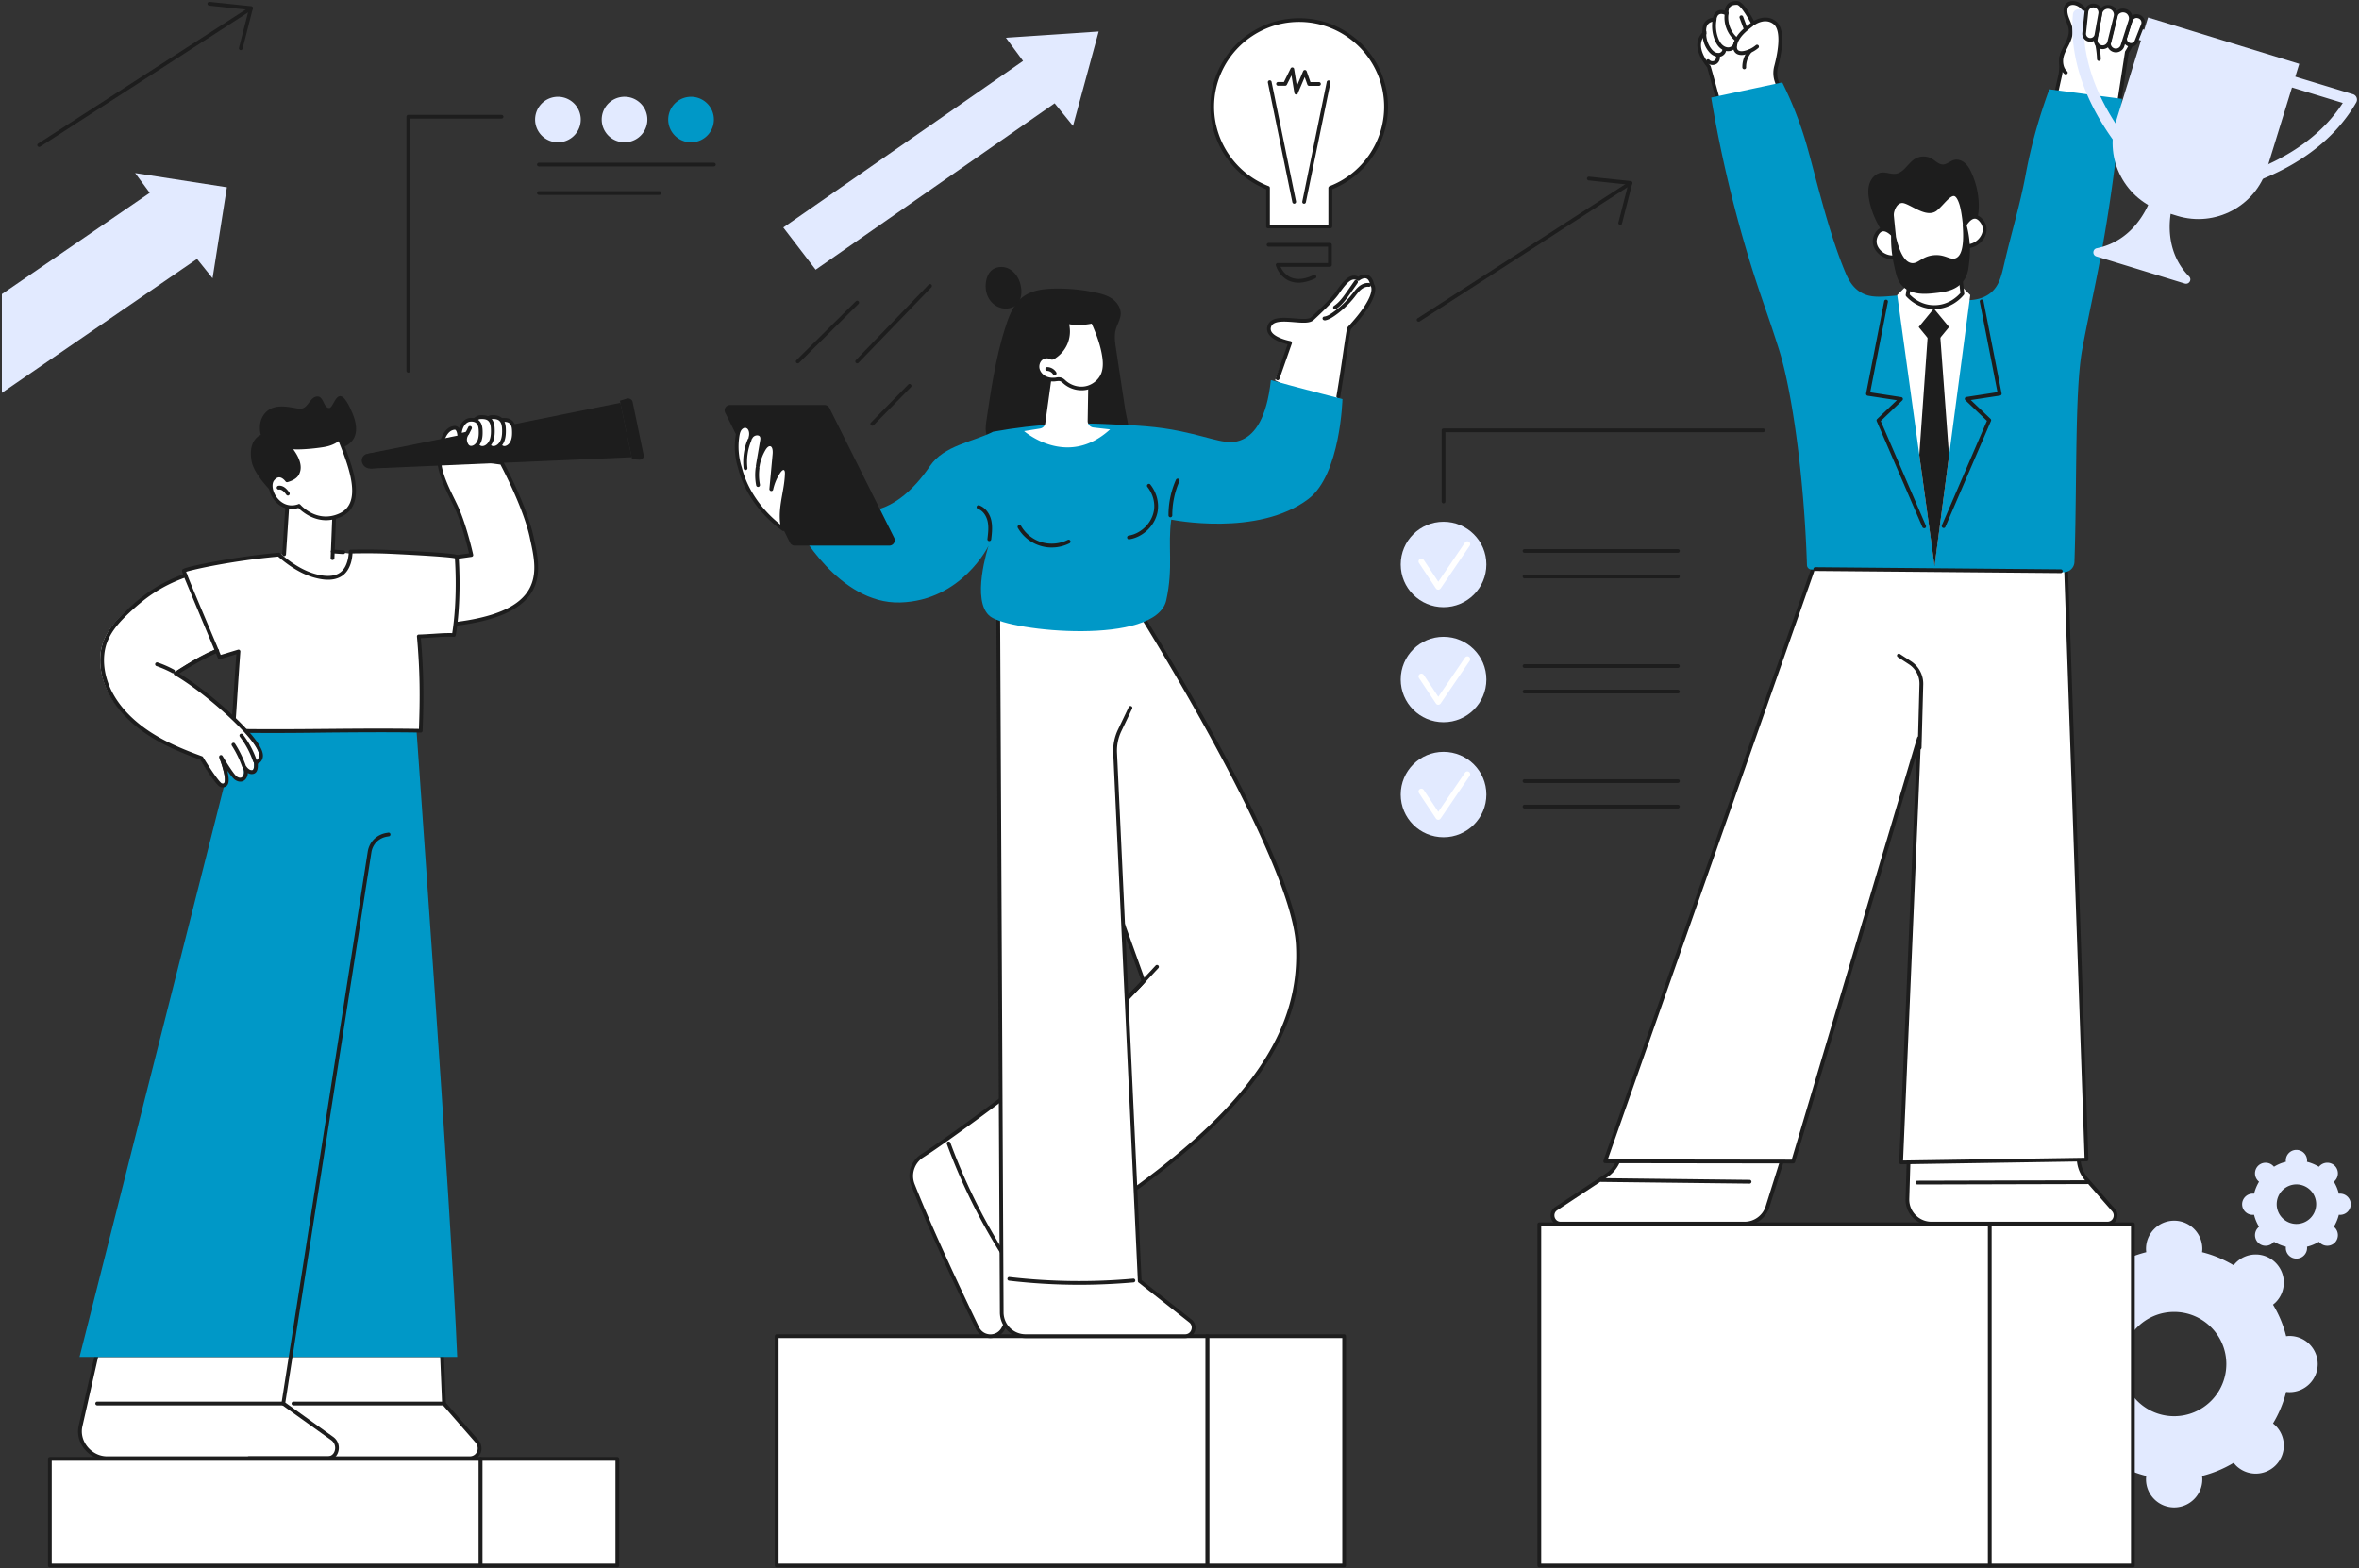 <svg xmlns="http://www.w3.org/2000/svg" width="388" height="258" fill="none"><rect width="100%" height="100%" fill="#333333" stroke="none"/><path fill="#E2EAFF" d="M352.968 205.426c0 .197.014.381.042.564a19.14 19.14 0 0 0-5.194 2.154 9.886 9.886 0 0 0-.367-.423 4.626 4.626 0 0 0-6.535 0 4.617 4.617 0 0 0 0 6.534c.142.14.283.253.424.366a18.99 18.99 0 0 0-2.16 5.195 3.686 3.686 0 0 0-.564-.042 4.627 4.627 0 0 0-4.63 4.618 4.626 4.626 0 0 0 4.63 4.618c.183 0 .381-.014.564-.042a18.56 18.56 0 0 0 2.16 5.196c-.141.112-.282.239-.424.366a4.616 4.616 0 0 0 0 6.533 4.626 4.626 0 0 0 6.535 0c.141-.141.254-.282.367-.423a19.174 19.174 0 0 0 5.194 2.155 3.673 3.673 0 0 0-.042.563 4.627 4.627 0 0 0 4.629 4.618c2.555 0 4.63-2.07 4.63-4.618 0-.197-.014-.38-.042-.563a19.174 19.174 0 0 0 5.194-2.155c.112.141.24.282.367.423a4.624 4.624 0 0 0 6.534 0 4.614 4.614 0 0 0 0-6.533 4.757 4.757 0 0 0-.423-.366 18.95 18.95 0 0 0 2.159-5.196c.184.028.367.042.565.042a4.625 4.625 0 0 0 4.629-4.618 4.626 4.626 0 0 0-4.629-4.618c-.183 0-.381.014-.565.042a18.534 18.534 0 0 0-2.159-5.195c.141-.113.282-.24.423-.366a4.615 4.615 0 0 0 0-6.534 4.624 4.624 0 0 0-6.534 0 4.614 4.614 0 0 0-.367.423 19.14 19.14 0 0 0-5.194-2.154c.028-.183.042-.367.042-.564a4.627 4.627 0 0 0-4.63-4.618 4.627 4.627 0 0 0-4.629 4.618Zm13.211 18.966c0 4.731-3.839 8.575-8.582 8.575-4.742 0-8.581-3.844-8.581-8.575s3.839-8.575 8.581-8.575c4.743 0 8.582 3.844 8.582 8.575ZM375.96 190.91a1 1 0 0 0 .015.211 6.724 6.724 0 0 0-1.962.817c-.043-.057-.085-.113-.141-.155a1.758 1.758 0 0 0-2.47 0 1.764 1.764 0 0 0 0 2.478c.056.056.098.099.155.141a7.375 7.375 0 0 0-.819 1.971c-.07-.014-.141-.014-.211-.014-.96 0-1.751.788-1.751 1.746 0 .971.791 1.746 1.751 1.746.07 0 .141 0 .211-.014.17.704.452 1.365.819 1.971a.695.695 0 0 0-.155.141 1.764 1.764 0 0 0 0 2.478 1.758 1.758 0 0 0 2.47 0c.056-.057.098-.099.141-.155a7.54 7.54 0 0 0 1.962.817c-.015.07-.015.14-.015.211 0 .971.791 1.746 1.751 1.746.959 0 1.75-.789 1.75-1.746 0-.071 0-.141-.014-.211a6.736 6.736 0 0 0 1.962-.817c.042.056.084.113.141.155a1.758 1.758 0 0 0 2.47 0 1.766 1.766 0 0 0-.156-2.619 7.356 7.356 0 0 0 .819-1.971 1.757 1.757 0 0 0 1.962-1.732c0-.958-.79-1.746-1.75-1.746-.071 0-.141 0-.212.014a6.918 6.918 0 0 0-.819-1.971.75.75 0 0 0 .156-.141 1.766 1.766 0 0 0 0-2.478 1.758 1.758 0 0 0-2.611.155 7.52 7.52 0 0 0-1.962-.817c.014-.07.014-.141.014-.211 0-.972-.791-1.746-1.75-1.746a1.74 1.74 0 0 0-1.751 1.746Zm4.997 7.181a3.255 3.255 0 0 1-3.246 3.252 3.246 3.246 0 0 1-3.247-3.252 3.256 3.256 0 0 1 3.247-3.253 3.247 3.247 0 0 1 3.246 3.253Z"/><path fill="#fff" d="M221.084 219.802h-22.512v37.72h22.512v-37.72Z"/><path fill="#1D1D1D" d="M221.071 257.832h-22.512a.313.313 0 0 1-.311-.31v-37.72c0-.169.141-.31.311-.31h22.512c.169 0 .31.141.31.31v37.72c0 .169-.141.31-.31.31Zm-22.188-.619h21.891v-37.101h-21.891v37.101Z"/><path fill="#fff" d="M198.573 219.802h-70.825v37.72h70.825v-37.72Z"/><path fill="#1D1D1D" d="M198.573 257.832h-70.825a.313.313 0 0 1-.31-.31v-37.72c0-.169.141-.31.31-.31h70.825c.169 0 .311.141.311.31v37.72c0 .169-.142.31-.311.31Zm-70.514-.619h70.204v-37.101h-70.204v37.101Z"/><path fill="#fff" d="M101.538 239.993H79.025v17.529h22.513v-17.529Z"/><path fill="#1D1D1D" d="M101.523 257.832H79.025a.313.313 0 0 1-.31-.31v-17.529c0-.169.141-.31.31-.31h22.513c.169 0 .31.141.31.31v17.529a.336.336 0 0 1-.325.31Zm-22.187-.619h21.891v-16.91H79.336v16.91Z"/><path fill="#fff" d="M79.025 239.993H8.2v17.529h70.825v-17.529Z"/><path fill="#1D1D1D" d="M79.025 257.832H8.2a.313.313 0 0 1-.31-.31v-17.529c0-.169.14-.31.31-.31h70.825c.17 0 .31.141.31.31v17.529c0 .169-.14.31-.31.31Zm-70.514-.619h70.204v-16.91H8.51v16.91Z"/><path fill="#fff" d="M350.808 201.399H327.04v56.123h23.768v-56.123Z"/><path fill="#1D1D1D" d="M350.808 257.832H327.04a.314.314 0 0 1-.311-.31V201.4c0-.169.142-.31.311-.31h23.768c.17 0 .311.141.311.31v56.122c0 .169-.141.31-.311.31Zm-23.457-.619h23.147v-55.504h-23.147v55.504Z"/><path fill="#fff" d="M327.266 201.399h-74.085v56.123h74.085v-56.123Z"/><path fill="#1D1D1D" d="M327.266 257.832h-74.085a.313.313 0 0 1-.311-.31V201.4c0-.169.141-.31.311-.31h74.085c.169 0 .311.141.311.31v56.122c0 .169-.142.31-.311.31Zm-73.775-.619h73.465v-55.504h-73.465v55.504Z"/><path fill="#fff" d="m270.259 178.632-4.008 12.137a5.5 5.5 0 0 1-2.103 2.647l-8.187 5.407c-1.115.732-.592 2.464.748 2.464h30.233a3.97 3.97 0 0 0 3.783-2.774l6.238-19.881h-26.704Z"/><path fill="#1D1D1D" d="M286.928 201.597h-30.233a1.619 1.619 0 0 1-1.581-1.183 1.625 1.625 0 0 1 .678-1.859l8.186-5.406a5.073 5.073 0 0 0 1.99-2.507l4.008-12.122a.307.307 0 0 1 .297-.212h26.69c.099 0 .197.043.254.127.056.085.07.183.042.282l-6.238 19.881a4.28 4.28 0 0 1-4.093 2.999Zm-16.443-22.655-3.938 11.926a5.733 5.733 0 0 1-2.23 2.816l-8.187 5.406c-.479.31-.522.803-.423 1.155.113.352.423.732.988.732h30.233a3.637 3.637 0 0 0 3.486-2.548l6.111-19.473h-26.04v-.014Z"/><path fill="#fff" d="M343.229 194.05a5.455 5.455 0 0 1-1.341-3.224l-.268-12.194h-27.34l-.564 18.586a3.95 3.95 0 0 0 3.952 4.069h28.934c1.157 0 1.778-1.352 1.016-2.225l-4.389-5.012Z"/><path fill="#1D1D1D" d="M346.616 201.597h-28.934a4.227 4.227 0 0 1-3.062-1.296 4.2 4.2 0 0 1-1.2-3.097l.564-18.586c0-.169.142-.295.311-.295h27.339c.169 0 .311.14.311.309l.268 12.194a5.174 5.174 0 0 0 1.256 3.027l4.389 5.012c.438.493.537 1.169.254 1.774a1.625 1.625 0 0 1-1.496.958Zm-32.025-22.655-.564 18.276a3.642 3.642 0 0 0 1.03 2.647 3.61 3.61 0 0 0 2.625 1.112h28.934c.424 0 .777-.225.946-.605.169-.38.113-.789-.169-1.113l-4.39-5.012a5.744 5.744 0 0 1-1.411-3.407l-.268-11.898h-26.733Z"/><path fill="#fff" d="m294.945 191.065 20.705-69.64-2.964 69.795 30.501-.465L339.63 87.83l-39.407.014-36.202 103.179 30.924.042Z"/><path fill="#1D1D1D" d="M312.686 191.529a.284.284 0 0 1-.226-.098.32.32 0 0 1-.084-.225l2.865-67.289-20 67.246a.317.317 0 0 1-.296.226l-30.925-.043a.304.304 0 0 1-.254-.126.334.334 0 0 1-.042-.282l36.203-103.192a.304.304 0 0 1 .296-.211l39.407-.014c.17 0 .311.126.311.295l3.557 102.911a.321.321 0 0 1-.085.225.332.332 0 0 1-.226.099l-30.501.478Zm2.964-70.414h.057a.308.308 0 0 1 .254.324l-2.95 69.471 29.851-.451-3.542-102.305-38.885.014-35.991 102.559 30.247.042 20.635-69.428c.07-.141.197-.226.324-.226ZM315.368 194.853a.313.313 0 0 1-.31-.31c0-.169.141-.31.31-.31l27.96-.07c.17 0 .311.14.311.309 0 .169-.141.31-.311.31l-27.96.071ZM287.761 194.712l-24.362-.282a.313.313 0 0 1-.31-.31c0-.169.141-.309.31-.309l24.362.281c.169 0 .31.141.31.31s-.141.31-.31.31Z"/><path fill="#1D1D1D" d="M315.734 123.312c-.014 0-.014 0 0 0-.183 0-.31-.141-.31-.324l.282-10.405a3.804 3.804 0 0 0-1.722-3.295l-1.835-1.197c-.141-.098-.183-.281-.084-.422a.301.301 0 0 1 .423-.085l1.835 1.197a4.42 4.42 0 0 1 2.004 3.844l-.282 10.405a.331.331 0 0 1-.311.282Z"/><path fill="#fff" d="M284.302 22.71h11.165l-3.233-9.32a4.213 4.213 0 0 1-.084-2.437c.522-1.999 1.326-5.927-.17-7.166-1.651-1.366-3.599.098-3.599.098S286.645.506 285.742.492c-1.143-.028-1.75.422-1.764 1.718 0 0-1.68-.986-1.948 1.013 0 0-1.976-.07-1.637 2.267 0 0-2.414 1.605.705 5.477-.014-.014 1.426 5.295 3.204 11.743Z"/><path fill="#1D1D1D" d="M295.452 23.02h-11.164a.304.304 0 0 1-.296-.225c-1.652-6.055-3.035-11.081-3.19-11.7-1.242-1.55-1.779-2.958-1.595-4.168a2.734 2.734 0 0 1 .833-1.592c-.085-.774.07-1.393.465-1.816.396-.436.918-.563 1.243-.605.127-.563.381-.958.776-1.14.409-.198.847-.127 1.157-.029.071-.479.24-.845.508-1.112.339-.324.847-.479 1.553-.465.903.028 2.188 2.21 2.738 3.267.861-.507 2.399-.958 3.684.112 1.609 1.338.861 5.266.268 7.49a3.827 3.827 0 0 0 .085 2.254l3.232 9.32a.333.333 0 0 1-.042.282.304.304 0 0 1-.255.127Zm-10.924-.62h10.487l-3.091-8.912a4.47 4.47 0 0 1-.099-2.62c.932-3.533.903-6.04-.07-6.856-1.44-1.197-3.19.099-3.204.113-.071.056-.17.07-.254.056a.338.338 0 0 1-.212-.155c-.791-1.549-1.934-3.224-2.371-3.224-.523-.014-.875.084-1.101.295-.226.212-.339.578-.353 1.127a.303.303 0 0 1-.155.267.307.307 0 0 1-.311 0c-.169-.098-.663-.31-1.016-.126-.254.126-.409.436-.48.915-.028.155-.155.281-.325.267 0 0-.649-.014-1.03.423-.282.324-.381.83-.282 1.492a.315.315 0 0 1-.141.31c-.029.014-.593.422-.72 1.31-.155 1.027.367 2.309 1.51 3.717.028.028.042.07.056.112.015-.042 1.426 5.14 3.162 11.49Z"/><path fill="#1D1D1D" d="M286.448 9.053c-.452 0-.819-.141-1.059-.409-.325-.352-.409-.873-.254-1.492.367-1.408 1.524-2.394 2.78-3.337a.329.329 0 0 1 .438.056.326.326 0 0 1-.056.437c-1.172.887-2.245 1.788-2.555 2.999-.043.183-.141.661.099.915.254.267.762.211 1.03.155a4.47 4.47 0 0 0 1.92-.944.312.312 0 0 1 .437.029.31.31 0 0 1-.028.436 4.978 4.978 0 0 1-2.202 1.084c-.184.057-.381.07-.55.07Z"/><path fill="#1D1D1D" d="M286.885 11.39a.313.313 0 0 1-.31-.31 4.294 4.294 0 0 1 .974-2.802c.113-.127.31-.155.437-.042.127.112.155.31.043.436a3.69 3.69 0 0 0-.833 2.394c.014.183-.127.324-.311.324.014 0 .014 0 0 0ZM285.615 6.8a.34.34 0 0 1-.198-.07c-1.341-1.113-2.018-2.943-1.708-4.647a.305.305 0 0 1 .353-.253.312.312 0 0 1 .254.352c-.268 1.492.325 3.097 1.496 4.069.127.112.156.31.043.436-.057.085-.156.113-.24.113Z"/><path fill="#1D1D1D" d="M284.232 8.42c-.48 0-.974-.198-1.369-.564-.353-.324-.621-.76-.847-1.338a6.263 6.263 0 0 1-.311-3.379.32.32 0 0 1 .367-.253.319.319 0 0 1 .254.366 5.728 5.728 0 0 0 .282 3.041c.184.493.41.845.692 1.098.325.296.72.437 1.073.394.367-.042.677-.337.734-.647a.317.317 0 0 1 .353-.268.326.326 0 0 1 .268.352c-.085.606-.621 1.099-1.256 1.183-.099 0-.17.014-.24.014Z"/><path fill="#1D1D1D" d="M282.622 9.334c-.296 0-.592-.084-.875-.24-.324-.182-.607-.464-.889-.858a4.651 4.651 0 0 1-.818-3.013.301.301 0 0 1 .324-.282.3.3 0 0 1 .282.324 4.05 4.05 0 0 0 .72 2.619c.226.324.438.535.678.676.268.155.579.197.818.127.24-.085.424-.31.438-.521 0-.17.141-.296.325-.296.169 0 .31.14.296.324-.014.478-.367.929-.861 1.098a2.096 2.096 0 0 1-.438.042Z"/><path fill="#1D1D1D" d="M281.663 10.686c-.353 0-.72-.14-.959-.422a.31.31 0 0 1 .028-.437.312.312 0 0 1 .437.028.648.648 0 0 0 .805.127c.24-.155.367-.507.254-.774-.071-.155.014-.338.169-.409.155-.07.339.014.41.17.225.548.014 1.224-.494 1.548a1.317 1.317 0 0 1-.65.169ZM287.083 4.927a.344.344 0 0 1-.297-.197l-.663-1.788a.314.314 0 0 1 .184-.394.315.315 0 0 1 .395.183l.663 1.788a.313.313 0 0 1-.183.394c-.029.014-.057.014-.099.014Z"/><path fill="#fff" d="M341.451 4.702c.071 1.675-2.314 3.379-2.399 4.745-.057.844 0 2.041-.184 2.872l-2.498 11.165h11.15l2.301-14.896c1.044-1.648 1.298-2.858 1.214-3.717l-9.584-.17Z"/><path fill="#1D1D1D" d="M347.52 23.794h-11.15a.301.301 0 0 1-.296-.38l2.498-11.165c.113-.536.127-1.282.141-1.93 0-.323.014-.619.028-.886.042-.719.593-1.45 1.172-2.211.621-.83 1.27-1.69 1.242-2.492a.32.32 0 0 1 .084-.225.336.336 0 0 1 .226-.099l9.584.169c.155 0 .282.127.31.282.113 1.098-.296 2.393-1.228 3.857-.113.719-1.143 7.42-2.3 14.84a.308.308 0 0 1-.311.24Zm-10.769-.62h10.501c1.2-7.757 2.258-14.643 2.258-14.643 0-.042.029-.084.043-.112.79-1.24 1.185-2.323 1.171-3.253l-8.991-.155c-.098.902-.734 1.746-1.34 2.563-.523.69-1.017 1.352-1.045 1.887-.014.267-.028.563-.028.859-.014.675-.028 1.45-.155 2.055l-2.414 10.8Z"/><path fill="#1D1D1D" d="M343.978 9.686a.319.319 0 0 1-.311-.282 3.802 3.802 0 0 0-1.115-2.323c-.127-.112-.127-.31-.014-.436.113-.127.311-.127.438-.014a4.339 4.339 0 0 1 1.298 2.717.314.314 0 0 1-.282.338h-.014Z"/><path fill="#fff" d="M342.156.914c.72.55 1.157 1.437 1.51 2.295.861 2.098 1.468 4.309 1.539 6.491l-5.448 2.225c-.678-.606-.861-1.633-.692-2.478.155-.845.593-1.549.96-2.281.367-.732.663-1.563.536-2.45-.099-.648-.409-1.253-.635-1.873-.212-.62-.325-1.351 0-1.858.409-.704 1.496-.634 2.23-.07Z"/><path fill="#1D1D1D" d="M339.743 12.235a.313.313 0 0 1-.212-.085c-.832-.746-.945-1.957-.79-2.76.141-.718.451-1.337.762-1.929.071-.14.155-.295.226-.436.296-.62.635-1.422.508-2.267-.056-.408-.226-.802-.381-1.225a7.72 7.72 0 0 1-.226-.605c-.212-.606-.381-1.479.028-2.112.212-.338.537-.55.96-.62.565-.098 1.228.085 1.75.479.776.591 1.228 1.52 1.595 2.422.974 2.365 1.496 4.576 1.567 6.603 0 .17-.127.31-.297.324-.169.014-.31-.127-.324-.296-.057-1.943-.579-4.097-1.525-6.378-.338-.83-.748-1.661-1.411-2.168-.367-.282-.861-.423-1.256-.352-.24.042-.424.155-.537.338-.211.338-.197.9.043 1.59.07.198.141.38.226.578.169.437.353.887.423 1.366.155 1.014-.226 1.943-.564 2.633-.071.155-.156.295-.226.45-.297.578-.593 1.14-.706 1.76-.127.704 0 1.648.607 2.183a.31.31 0 0 1 .028.436c-.099.028-.183.07-.268.07Z"/><path fill="#0098C7" d="M317.047 47.843c-1.087.24-2.696.549-4.672.732-3.034.296-4.686.437-6.196-.408-1.595-.887-2.286-2.464-2.681-3.408-2.908-6.927-5.039-16.487-6.507-21.457a61.356 61.356 0 0 0-3.853-9.744l-11.687 2.492c.988 5.956 2.781 15.108 6.097 26.119 1.976 6.519 3.19 9.405 5.053 15.333 2.16 6.829 4.136 20.993 4.602 35.467a.743.743 0 0 0 .734.718c12.505.014 28.835.409 41.524.437.931 0 1.693-.732 1.736-1.662.437-12.756.028-28.272 1.284-35.017 1.397-7.56 2.936-13.446 4.559-24.4a270.415 270.415 0 0 0 1.976-16.784c-3.98-.52-7.961-1.055-11.955-1.576-2.145 5.843-3.274 10.686-3.895 14.08-.904 4.871-2.357 9.616-3.473 14.431-.508 2.211-.875 3.844-2.3 4.999-3.162 2.534-8.723.352-10.346-.352Z"/><path fill="#1D1D1D" d="M316.469 86.887a.296.296 0 0 1-.283-.183l-7.508-17.417a.305.305 0 0 1 .07-.352l3.246-3.098-4.798-.732a.333.333 0 0 1-.212-.127.354.354 0 0 1-.056-.24l2.978-15.191a.3.3 0 0 1 .367-.24.298.298 0 0 1 .239.366l-2.907 14.869 5.109.788a.323.323 0 0 1 .254.212c.043.112 0 .239-.084.323l-3.543 3.394 7.424 17.22a.304.304 0 0 1-.169.408h-.127ZM319.687 86.859a.406.406 0 0 1-.127-.028.33.33 0 0 1-.17-.409l7.41-17.191-3.542-3.394c-.085-.084-.113-.21-.085-.324.042-.112.127-.197.254-.21l5.109-.79-2.907-14.868a.316.316 0 0 1 .24-.366.317.317 0 0 1 .367.24l2.978 15.192a.292.292 0 0 1-.057.24c-.042.07-.127.112-.211.126l-4.799.732 3.246 3.098a.298.298 0 0 1 .071.352l-7.495 17.417a.294.294 0 0 1-.282.183ZM338.952 94.279l-40.381-.352a.313.313 0 0 1-.31-.31c0-.17.141-.31.31-.31l40.381.352c.169 0 .311.14.311.31-.015.169-.142.31-.311.31Z"/><path fill="#fff" d="m318.19 93.012-6.139-44.48 6.012-5.983 5.999 5.984-5.872 44.479Z"/><path fill="#1D1D1D" d="m318.077 56.84-2.498-3.041 2.498-3.041 2.499 3.04-2.499 3.042Z"/><path fill="#1D1D1D" d="m317.146 54.137-1.468 20.711 2.512 18.29 2.385-18.163-1.538-20.838h-1.891Z"/><path fill="#E2EAFF" d="m358.105 35.509-2.286-.704c-6.239-1.915-9.739-8.504-7.82-14.728l5.307-17.205 24.87 7.63-5.307 17.207c-1.92 6.223-8.525 9.715-14.764 7.8Z"/><path fill="#E2EAFF" d="M349.99 25.61a.942.942 0 0 1-.734-.351c-4.587-5.703-7.325-11.518-8.144-17.29a24.933 24.933 0 0 1-.169-5.604.914.914 0 0 1 .409-.69.959.959 0 0 1 .805-.113l10.416 3.295a.93.93 0 1 1-.565 1.774l-9.273-2.929a24.095 24.095 0 0 0 .226 4.013c.776 5.449 3.388 10.954 7.749 16.39a.936.936 0 0 1-.141 1.309.96.96 0 0 1-.579.197ZM367.421 31.046a.936.936 0 0 1-.889-.662.924.924 0 0 1 .621-1.155c6.69-2 11.983-5.069 15.709-9.11.917-1 1.75-2.07 2.47-3.182l-9.316-2.844c-.494-.155-.776-.676-.621-1.154a.941.941 0 0 1 1.158-.62l10.458 3.182a.918.918 0 0 1 .593.55.939.939 0 0 1-.056.802c-.918 1.605-2.047 3.112-3.331 4.52-3.966 4.294-9.527 7.532-16.542 9.63a.685.685 0 0 1-.254.043ZM360.053 45.477c-4.149-4.237-3.232-9.785-2.766-11.644a.708.708 0 0 0-.48-.83l-2.216-.676a.69.69 0 0 0-.861.422c-.663 1.788-3.02 6.9-8.85 8.082-.719.14-.776 1.14-.07 1.352l14.538 4.463c.705.197 1.213-.648.705-1.169Z"/><path fill="#fff" d="M350.257 7.363c.48.113.96-.14 1.143-.591l1.045-2.661a1.06 1.06 0 0 0-.734-1.423 1.072 1.072 0 0 0-1.27.719l-.861 2.731c-.198.521.127 1.084.677 1.225Z"/><path fill="#1D1D1D" d="M350.483 7.7a1.338 1.338 0 0 1-1.129-.662 1.273 1.273 0 0 1-.099-1.013l.861-2.731a1.358 1.358 0 0 1 1.638-.915c.381.098.705.352.889.704.183.352.212.76.056 1.126l-1.044 2.661a1.23 1.23 0 0 1-1.172.83Zm.96-4.744a.753.753 0 0 0-.72.535l-.861 2.732a.612.612 0 0 0 .057.52c.084.155.24.268.423.324a.656.656 0 0 0 .776-.408l1.045-2.661a.735.735 0 0 0-.028-.62.714.714 0 0 0-.494-.38.624.624 0 0 0-.198-.042Z"/><path fill="#fff" d="M347.746 8.278c.579.141 1.186-.197 1.355-.76l1.313-4.111a1.28 1.28 0 0 0-.918-1.634 1.282 1.282 0 0 0-1.552.944l-1.031 4.181a1.133 1.133 0 0 0 .833 1.38Z"/><path fill="#1D1D1D" d="M348.014 8.616a1.481 1.481 0 0 1-1.242-.704 1.492 1.492 0 0 1-.169-1.098l1.03-4.182a1.595 1.595 0 0 1 1.934-1.169c.423.099.804.38 1.016.775.211.38.268.845.127 1.267l-1.313 4.111c-.183.606-.762 1-1.383 1Zm-.198-.648a.835.835 0 0 0 .988-.549l1.313-4.111a.937.937 0 0 0-.085-.774.911.911 0 0 0-.621-.465.986.986 0 0 0-1.185.718l-1.031 4.182a.798.798 0 0 0 .099.62.828.828 0 0 0 .522.38Z"/><path fill="#fff" d="M345.558 7.743a1.147 1.147 0 0 0 1.383-.83l1.03-4.182c.17-.69-.254-1.38-.945-1.55a1.291 1.291 0 0 0-1.581 1.029l-.748 4.238a1.14 1.14 0 0 0 .861 1.295Z"/><path fill="#1D1D1D" d="M345.826 8.081c-.113 0-.226-.014-.339-.042a1.47 1.47 0 0 1-1.087-1.662l.748-4.238c.071-.436.325-.816.706-1.056.367-.24.833-.324 1.256-.21a1.582 1.582 0 0 1 1.172 1.929l-1.031 4.18a1.486 1.486 0 0 1-1.425 1.099Zm-.198-.648a.822.822 0 0 0 1.002-.605l1.031-4.182a.957.957 0 0 0-.113-.732.955.955 0 0 0-.607-.436.964.964 0 0 0-1.186.774l-.748 4.238a.831.831 0 0 0 .621.943Z"/><path fill="#fff" d="M343.567 6.532a1.026 1.026 0 0 0 1.257-.817l.621-3.463a1.136 1.136 0 0 0-.861-1.31 1.137 1.137 0 0 0-1.412.986l-.367 3.506a.995.995 0 0 0 .762 1.098Z"/><path fill="#1D1D1D" d="M343.808 6.87c-.099 0-.212-.014-.311-.042a1.32 1.32 0 0 1-1.002-1.422l.367-3.506c.042-.423.268-.789.607-1.042a1.47 1.47 0 0 1 1.185-.225 1.446 1.446 0 0 1 1.087 1.661l-.621 3.464a1.35 1.35 0 0 1-.578.873c-.226.169-.48.24-.734.24Zm.494-5.646a.845.845 0 0 0-.833.746l-.367 3.506a.707.707 0 0 0 .536.76.726.726 0 0 0 .565-.098.664.664 0 0 0 .31-.465l.621-3.463a.833.833 0 0 0-.621-.958 1.085 1.085 0 0 0-.211-.028Z"/><path fill="#fff" d="m314.309 45.182-.55 3.365c.24.282 1.792 1.957 4.333 1.985 2.794.042 4.474-1.971 4.672-2.21l-.424-3.76-8.031.62Z"/><path fill="#1D1D1D" d="M318.162 50.842h-.085c-2.526-.028-4.121-1.62-4.558-2.098a.334.334 0 0 1-.071-.253l.55-3.365c.029-.141.142-.254.283-.254l8.031-.62a.323.323 0 0 1 .338.268l.424 3.76a.258.258 0 0 1-.071.225c-.31.394-2.018 2.337-4.841 2.337Zm-4.065-2.408c.494.521 1.891 1.76 3.994 1.774h.071c2.357 0 3.839-1.506 4.277-1.999l-.367-3.323-7.495.577-.48 2.971ZM307.407 32.721c-.155-.887-.184-1.83.141-2.675.325-.845 1.073-1.577 1.976-1.662.776-.07 1.553.31 2.315.197 1.341-.21 1.99-1.774 3.147-2.464a2.746 2.746 0 0 1 2.752-.014c.607.352 1.13.958 1.835.958.664-.014 1.186-.578 1.821-.746.621-.17 1.299.084 1.793.506.479.423.804 1 1.072 1.591a13.048 13.048 0 0 1 1.2 5.154c.042 1.619-.254 3.323-1.284 4.576-.932 1.126-2.329 1.746-3.741 2.154a18.009 18.009 0 0 1-6.986.62c-1.99-.212-2.865-1.211-3.868-2.802-1.044-1.676-1.849-3.478-2.173-5.393Z"/><path fill="#fff" d="M325.938 36.382c-1.101-1.437-2.145-.423-2.781.549-.127-1.31-.31-2.492-.564-3.337-1.059-3.45-2.541-.62-4.164.76-1.637 1.38-4.375-1.422-5.688-1.267-.889.098-1.298 1.028-1.482 1.619-.085.282-.113.577-.085.873.057.577.17 1.774.325 3.224-.79-.873-2.061-1.802-2.922-.126-1.072 2.098 1.384 4.125 3.317 3.576.099.774.198 1.549.297 2.267a3.873 3.873 0 0 0 3.909 3.323 19.362 19.362 0 0 0 4.46-.62c1.694-.45 2.866-2 2.851-3.745 0-.887-.014-1.915-.056-2.971 1.99.127 4.008-2.267 2.583-4.125Z"/><path fill="#1D1D1D" d="M316.03 48.153a4.187 4.187 0 0 1-4.135-3.59 92.807 92.807 0 0 1-.254-1.944c-1.059.155-2.245-.324-2.978-1.225-.706-.859-.833-1.915-.339-2.872.339-.648.762-1.014 1.284-1.084.466-.057.974.126 1.51.549-.112-1.07-.197-1.93-.24-2.394-.028-.338 0-.676.099-.985.325-1.085.946-1.746 1.736-1.83.593-.071 1.313.309 2.16.745 1.171.62 2.512 1.31 3.359.592.339-.282.677-.648 1.016-1 .791-.845 1.539-1.633 2.329-1.45.55.127.974.718 1.327 1.844.197.648.367 1.521.494 2.62.437-.494.903-.747 1.369-.761.522-.014 1.002.267 1.439.83.65.845.72 1.887.198 2.859-.55 1.014-1.623 1.703-2.696 1.76.029.845.043 1.746.043 2.661a4.137 4.137 0 0 1-3.091 4.04 18.905 18.905 0 0 1-4.531.635h-.099Zm-4.135-6.224c.056 0 .127.014.169.056a.346.346 0 0 1 .141.226c.099.816.198 1.577.297 2.267a3.566 3.566 0 0 0 3.528 3.055h.071a19.162 19.162 0 0 0 4.389-.605c1.553-.409 2.625-1.83 2.625-3.45 0-1.028-.028-2.028-.056-2.97 0-.085.028-.17.099-.24a.298.298 0 0 1 .24-.085c.931.07 1.962-.535 2.442-1.436.239-.436.536-1.295-.142-2.182-.31-.409-.621-.606-.917-.592-.409.014-.889.409-1.355 1.127a.296.296 0 0 1-.339.127.315.315 0 0 1-.24-.268c-.141-1.422-.324-2.52-.55-3.28-.339-1.085-.663-1.366-.875-1.423-.438-.098-1.101.606-1.736 1.282-.339.366-.692.732-1.059 1.056-1.171.985-2.766.154-4.051-.522-.691-.352-1.397-.732-1.792-.675-.72.084-1.073.915-1.214 1.394-.07.239-.099.492-.07.746.056.577.169 1.774.324 3.224.014.127-.056.268-.183.31a.3.3 0 0 1-.353-.07c-.607-.662-1.172-1-1.595-.944-.311.042-.579.296-.805.746-.508 1-.056 1.803.269 2.197.649.803 1.778 1.197 2.681.943 0 0 .028-.014.057-.014Z"/><path fill="#1D1D1D" d="M323.37 40.634h-.028a.314.314 0 0 1-.282-.338 7.611 7.611 0 0 0-.085-1.788.326.326 0 0 1 .254-.366.327.327 0 0 1 .367.253c.113.634.141 1.296.099 1.943-.028.17-.17.296-.325.296ZM311.952 42.647a.307.307 0 0 1-.311-.281l-.226-2.014a.305.305 0 0 1 .283-.338.304.304 0 0 1 .338.282l.226 2.013a.305.305 0 0 1-.282.338h-.028Z"/><path fill="#1D1D1D" d="M311.091 37.762c.226.267.438.535.663.816.763 3.548 1.765 4.534 2.612 4.689 1.115.197 1.679-1.084 3.669-1.281 1.934-.197 2.738.9 3.684.464.706-.324 1.426-1.492 1.087-5.547l.607-.042c.677 2.464.649 4.491.522 5.772-.155 1.62-.282 2.746-1.129 3.76-1.214 1.45-3.077 1.661-4.46 1.816-1.398.155-3.769.422-5.335-1.042-.876-.817-1.101-1.802-1.511-3.675a20.155 20.155 0 0 1-.409-5.73ZM53.873 74.018s6.747.225 4.065-6.111c-2.413-5.702-2.907-.732-3.81-.788-.974-.057-.861-2.028-2.033-1.887-1.157.14-1.454 2-2.667 2-1.214 0-4.023-1.155-5.745.633-1.44 1.506-.79 3.675-.79 3.675s-2.16.76-1.51 4.322c.649 3.562 7.452 8.758 7.452 8.758l5.038-10.602Z"/><path fill="#fff" d="m47.409 80.903-.678 10.292-.875.043s2.513 6.153 7.777 6.997c5.265.845 4.884-7.04 4.884-7.04l-3.783-.478.283-7.195-7.608-2.62Z"/><path fill="#1D1D1D" d="M54.692 92.124c-.014 0-.014 0 0 0a.307.307 0 0 1-.31-.323l.324-8.068-7.015-2.422-.65 9.884a.323.323 0 0 1-.324.296.323.323 0 0 1-.296-.324l.677-10.292a.29.29 0 0 1 .142-.24c.084-.056.183-.07.268-.028l7.607 2.619a.322.322 0 0 1 .212.31l-.325 8.293a.32.32 0 0 1-.31.296Z"/><path fill="#1D1D1D" d="M56.47 91.153h-.028l-1.736-.127a.306.306 0 0 1-.282-.338.315.315 0 0 1 .339-.281l1.736.127c.17.014.296.154.282.337a.319.319 0 0 1-.31.282Z"/><path fill="#fff" d="M49.159 83.212s2.851 3.295 6.76 1.549c3.91-1.746 2.203-7.11-.098-12.686-.508.45-1.172.844-2.23 1.084-1.82.408-5.815.633-6.126.267 1.214 1.436 2.033 3.013 1.553 4.252-.184.536-.692 1.014-1.779 1.31 0 0-1.129-1.647-2.342-.211-1.243 1.436.818 5.646 4.262 4.435Z"/><path fill="#1D1D1D" d="M53.633 85.578c-2.357 0-4.065-1.521-4.559-2.014-1.608.479-3.133-.07-4.12-1.506-.848-1.226-.975-2.69-.311-3.478.409-.479.86-.718 1.355-.69.62.028 1.1.493 1.34.746.763-.24 1.228-.591 1.384-1.056.38-.986-.142-2.38-1.482-3.956a.31.31 0 0 1 .028-.437c.127-.099.296-.099.41.014.465.226 4.008.07 5.843-.338.875-.197 1.552-.52 2.088-1.013a.294.294 0 0 1 .283-.07c.098.027.183.084.211.182 2.202 5.337 4.192 11.194-.056 13.08-.861.395-1.68.535-2.414.535Zm-4.474-2.676c.085 0 .17.043.24.113.113.127 2.752 3.097 6.394 1.464 3.656-1.633 1.92-6.941-.099-11.897-.565.408-1.214.704-2.047.887-.973.21-3.853.549-5.42.436 1.116 1.507 1.483 2.844 1.06 3.9-.227.69-.904 1.197-1.99 1.507-.128.028-.269-.014-.34-.127 0 0-.451-.633-1.002-.662-.282-.014-.564.141-.847.48-.48.562-.324 1.76.353 2.73.325.465 1.539 1.93 3.6 1.212a.128.128 0 0 1 .098-.043Z"/><path fill="#1D1D1D" d="M47.353 81.522a.32.32 0 0 1-.254-.126c-.17-.24-.353-.479-.579-.648-.212-.169-.452-.24-.635-.211a.327.327 0 0 1-.367-.254.326.326 0 0 1 .254-.366c.367-.07.776.057 1.13.338.282.226.507.521.69.775.1.14.071.338-.07.436-.042.042-.113.056-.17.056Z"/><path fill="#fff" d="M73.026 230.883s-.126-2.971-.324-7.941H15.878l-2.64 11.658c-.592 2.619 1.61 5.28 4.39 5.28h59.619c1.482 0 2.16-1.689 1.157-2.844l-5.377-6.153Z"/><path fill="#1D1D1D" d="M77.247 240.19H17.629c-1.454 0-2.81-.676-3.755-1.831-.889-1.112-1.228-2.506-.931-3.815l2.64-11.659a.302.302 0 0 1 .296-.239h56.823c.17 0 .31.127.31.296l.325 7.828 5.307 6.069c.565.647.706 1.506.381 2.238-.324.69-.988 1.113-1.778 1.113Zm-61.114-16.939L13.55 234.67c-.254 1.127.042 2.324.818 3.295.819 1.014 2.004 1.605 3.26 1.605h59.619c.536 0 .988-.281 1.2-.746.24-.507.127-1.112-.282-1.577l-5.378-6.153a.336.336 0 0 1-.07-.197l-.311-7.646H16.132Z"/><path fill="#0098C7" d="M75.2 223.223c-1.03-25.006-6.704-102.685-6.704-103.234l-29.287-.014-26.125 103.248h62.117Z"/><path fill="#1D1D1D" d="M53.846 240.19H40.932a.313.313 0 0 1-.31-.31c0-.169.14-.31.31-.31H53.86c.565 0 1.016-.338 1.186-.887a1.574 1.574 0 0 0-.593-1.788l-8.031-5.744a.31.31 0 0 1-.127-.296l14.185-90.732c.254-1.633 1.482-2.858 3.133-3.111l.254-.043a.305.305 0 0 1 .353.254.304.304 0 0 1-.254.352l-.254.042c-1.383.211-2.414 1.239-2.625 2.591l-14.157 90.52 7.876 5.646a2.206 2.206 0 0 1 .819 2.478c-.255.831-.932 1.338-1.779 1.338Z"/><path fill="#1D1D1D" d="M46.605 231.193H15.99a.313.313 0 0 1-.31-.31c0-.169.14-.31.31-.31h30.614c.17 0 .31.141.31.31s-.14.31-.31.31ZM73.027 231.193H48.27a.313.313 0 0 1-.31-.31c0-.169.141-.31.31-.31h24.757c.17 0 .31.141.31.31s-.14.31-.31.31Z"/><path fill="#fff" d="m75.13 91.632 2.385-.338s-1.157-5.195-2.611-8.18c-1.454-2.986-3.176-6.168-2.583-9.11.607-2.943 1.567-3.534 2.4-3.633.832-.099.973 1.577.748 2.816-.226 1.253.38 2.042.38 2.042l6.648.887s3.769 6.899 4.926 12.15c1.158 5.253 3.176 12.419-12.505 14.348 0 .028.72-7.8.212-10.982Z"/><path fill="#1D1D1D" d="M74.918 102.952a.318.318 0 0 1-.31-.267.325.325 0 0 1 .267-.352c6.154-.761 10.022-2.352 11.814-4.886 1.863-2.633 1.143-5.843.522-8.673l-.085-.409c-1.044-4.745-4.29-10.94-4.812-11.94l-6.493-.873a.309.309 0 0 1-.197-.112c-.029-.042-.706-.93-.452-2.295.183-.986.085-2.056-.212-2.38-.056-.056-.113-.084-.197-.07-.636.07-1.539.507-2.132 3.379-.536 2.619.875 5.477 2.23 8.237l.325.676c1.454 2.985 2.597 8.04 2.64 8.25a.35.35 0 0 1-.043.24.334.334 0 0 1-.212.127l-2.385.338c-.17.028-.325-.099-.353-.268-.028-.169.099-.324.268-.352l2.047-.296c-.282-1.182-1.299-5.294-2.513-7.786l-.324-.662c-1.412-2.858-2.851-5.8-2.273-8.63.509-2.493 1.355-3.732 2.668-3.873a.836.836 0 0 1 .72.268c.522.563.55 1.9.367 2.914-.155.86.127 1.479.268 1.704l6.507.873c.099.014.183.07.225.155.043.07 3.797 7.012 4.955 12.235l.084.409c.621 2.816 1.398 6.308-.62 9.166-1.906 2.675-5.9 4.365-12.252 5.139-.014.014-.028.014-.042.014Z"/><path fill="#fff" d="M63.372 90.76a126.97 126.97 0 0 0-5.673-.03 6.888 6.888 0 0 1-.127 1.085c-.17.957-.551 1.915-1.299 2.535-.861.704-2.047.802-3.176.661-2.738-.366-5.151-1.915-7.24-3.76-8.553.775-15.512 2.465-15.596 2.634-.1.211 4.093 9.94 5.871 14.235 1.03-.31 2.075-.634 3.105-.944-.31 4.168-.593 8.871-.903 13.038 10.303.169 20.564-.169 30.882 0 .226-5.618.197-9.856-.325-15.516 2.287-.07 3.853-.309 5.773-.225.663-3.886.748-8.814.48-12.827-.043-.366-10.77-.859-11.772-.887Z"/><path fill="#1D1D1D" d="M44.855 120.58c-2.174 0-4.362-.014-6.535-.056a.334.334 0 0 1-.226-.098.321.321 0 0 1-.085-.226c.155-2.084.31-4.35.452-6.533.141-2.013.268-4.097.423-6.054l-2.667.816a.317.317 0 0 1-.381-.183 574.804 574.804 0 0 0-2.033-4.829c-3.966-9.392-3.938-9.448-3.839-9.673.042-.099.184-.38 4.841-1.267a115.216 115.216 0 0 1 11.01-1.55.37.37 0 0 1 .24.071c2.47 2.183 4.784 3.38 7.07 3.69.861.112 2.09.112 2.936-.592.607-.493 1.002-1.281 1.2-2.337.056-.31.099-.662.113-1.042a.31.31 0 0 1 .31-.296c2.202-.042 4.009-.028 5.703.028.508.014 3.443.141 6.252.31 5.773.352 5.787.493 5.801.845.296 4.562.127 9.377-.48 12.897a.297.297 0 0 1-.325.253c-1.157-.056-2.159.015-3.316.099-.664.042-1.341.099-2.103.127.508 5.801.494 10.151.296 15.234a.301.301 0 0 1-.31.296c-5.152-.084-10.374-.042-15.427 0-2.936.042-5.914.07-8.92.07Zm-6.197-.675c5.04.084 10.149.042 15.103 0 4.954-.043 10.077-.085 15.144 0 .184-5.027.198-9.364-.325-15.179a.303.303 0 0 1 .071-.239.283.283 0 0 1 .226-.099c.89-.028 1.651-.084 2.4-.126 1.044-.071 2.032-.141 3.105-.113.55-3.407.72-7.97.437-12.306-1.284-.296-9.88-.718-11.46-.774-1.61-.057-3.318-.057-5.378-.028-.029.295-.057.577-.099.83-.212 1.211-.692 2.126-1.411 2.718-.82.662-1.99.915-3.416.718-2.385-.324-4.77-1.549-7.311-3.746-7.608.69-13.903 2.112-15.13 2.507.366 1.07 2.314 5.674 3.768 9.11.72 1.703 1.411 3.336 1.92 4.561l2.836-.858c.1-.029.212-.015.283.056.084.07.127.169.112.267-.155 2.084-.31 4.323-.451 6.505-.127 2.07-.268 4.196-.424 6.196Z"/><path fill="#fff" d="M41.736 125.325c.522-.014.86-.535.875-1.041.014-.507-.24-1.014-.494-1.479-1.722-3.041-8.737-9.279-13.55-12.066 0 0 3.57-2.563 6.69-3.858L30.29 94.969c-4.107 1.464-6.874 2.999-9.965 5.956-1.411 1.337-2.71 2.858-3.359 4.717-.96 2.703-.437 5.913 1.045 8.603 1.482 2.675 3.839 4.871 6.45 6.533 2.61 1.661 5.476 2.844 8.355 3.886 0 0 2.626 4.308 3.26 4.463.932.225 1.483-.465-.028-4.646 0 0 1.793 3.069 2.485 3.506 1.213.774 1.947-.578 1.44-1.732 0 0 .55.845 1.284.704.734-.169.48-1.634.48-1.634Z"/><path fill="#1D1D1D" d="M36.654 129.521c-.113 0-.226-.014-.353-.042-.649-.155-2.37-2.844-3.387-4.506-2.597-.957-5.618-2.154-8.313-3.886-2.908-1.858-5.18-4.153-6.55-6.645-1.608-2.915-2.004-6.224-1.072-8.857.734-2.07 2.23-3.675 3.444-4.829 2.823-2.704 5.603-4.816 10.007-6.392a.315.315 0 0 1 .395.182.314.314 0 0 1-.183.395c-4.305 1.534-6.945 3.534-9.782 6.251-1.722 1.648-2.738 3.07-3.288 4.59-.875 2.464-.494 5.59 1.03 8.35 1.327 2.407 3.514 4.618 6.337 6.42 2.682 1.718 5.703 2.915 8.3 3.858.07.028.127.071.155.127 1.185 1.957 2.696 4.168 3.077 4.322.296.071.367-.014.395-.042.155-.169.395-.929-.805-4.196-.056-.155.014-.323.156-.38a.3.3 0 0 1 .395.127c.677 1.154 1.92 3.112 2.371 3.393.24.155.579.282.847.057.282-.24.41-.831.155-1.408-.07-.141 0-.324.141-.395.141-.07.325-.028.41.099 0 0 .451.676.973.563.31-.056.31-.845.24-1.253a.337.337 0 0 1 .07-.254.296.296 0 0 1 .227-.112c.353-.014.564-.394.578-.732.015-.437-.211-.887-.451-1.31-1.68-2.957-8.709-9.208-13.437-11.954a.296.296 0 0 1-.155-.253c0-.113.056-.211.141-.268.042-.028 3.768-2.464 6.874-3.773.155-.07.338.014.409.169.07.155-.014.338-.17.408-2.441 1.028-5.292 2.774-6.35 3.45 4.854 2.943 11.53 8.927 13.224 11.926.282.506.55 1.056.536 1.633-.014.535-.324 1.098-.846 1.281.042.521.014 1.521-.763 1.676a1.21 1.21 0 0 1-.875-.155c-.014.464-.197.887-.508 1.154-.423.366-1.002.366-1.58-.014-.325-.211-.82-.859-1.299-1.563.41 1.662.212 2.225-.056 2.507a.896.896 0 0 1-.664.281Z"/><path fill="#1D1D1D" d="M40.112 126.311a.32.32 0 0 1-.296-.211 16.833 16.833 0 0 0-1.68-3.436.29.29 0 0 1 .099-.422.29.29 0 0 1 .423.098 17.405 17.405 0 0 1 1.75 3.563.314.314 0 0 1-.183.394c-.042.014-.07.014-.113.014ZM41.933 125.508a.318.318 0 0 1-.296-.211 14.263 14.263 0 0 0-2.188-4.111.327.327 0 0 1 .056-.437.329.329 0 0 1 .438.057 14.991 14.991 0 0 1 2.287 4.294.304.304 0 0 1-.198.394c-.042 0-.07.014-.099.014ZM28.468 110.752a.24.24 0 0 1-.14-.042c-.834-.45-1.709-.83-2.598-1.14a.316.316 0 0 1-.197-.394.317.317 0 0 1 .395-.198c.917.31 1.82.704 2.696 1.183a.307.307 0 0 1 .127.423.31.31 0 0 1-.283.168ZM60.437 74.651c-.635.099-1.044.704-.903 1.352a1.381 1.381 0 0 0 1.411 1.07l29.71-2.365-1.002-4.816-29.216 4.76Z"/><path fill="#1D1D1D" d="m60.438 74.651.508 2.422 42.949-1.858-1.863-8.955-41.594 8.391Z"/><path fill="#1D1D1D" d="m103.048 65.584-1.087.338 2.004 9.63 1.172.07c.465.03.818-.323.734-.731l-1.821-8.786c-.085-.409-.579-.662-1.002-.521Z"/><path fill="#fff" d="M82.709 69.062c.493-.028 1.044.028 1.383.408.353.394.409.944.423 1.436.014.507 0 1.014-.155 1.479-.141.464-.438.9-.875 1.126-.24.127-.522.183-.79.113-.466-.141-.749-.662-.749-1.127 0-.464.198-.887.396-1.28-.466-.03-.974-.015-1.426-.114.056-.21.72-1.985 1.793-2.041Z"/><path fill="#1D1D1D" d="M82.977 73.976c-.113 0-.226-.014-.339-.043-.635-.183-.96-.858-.974-1.408 0-.366.1-.704.226-1-.338-.013-.677-.027-1.016-.098a.296.296 0 0 1-.24-.324c.028-.31.748-2.266 2.06-2.337.749-.042 1.285.127 1.638.521.424.465.494 1.084.508 1.633.014.479 0 1.042-.17 1.591-.183.592-.55 1.056-1.03 1.31a1.578 1.578 0 0 1-.663.155Zm-1.623-3.112c.198.028.41.028.607.042.155 0 .296.014.437.028.1.014.198.07.24.155a.313.313 0 0 1 .014.296c-.183.366-.367.746-.367 1.14 0 .324.198.733.523.831.226.07.437-.028.55-.084.325-.17.579-.507.72-.944.141-.45.155-.957.141-1.38-.014-.45-.056-.929-.353-1.239-.211-.239-.578-.338-1.143-.31-.635 0-1.157.944-1.369 1.465Z"/><path fill="#1D1D1D" d="M82.385 71.498a.502.502 0 0 1-.142-.029c-.155-.07-.211-.267-.14-.422l.395-.788c.07-.155.268-.212.423-.141.155.07.212.267.141.422l-.395.789c-.07.098-.17.169-.282.169Z"/><path fill="#fff" d="M80.888 68.597c.55-.028 1.143.028 1.524.45.382.437.452 1.028.466 1.577.014.55 0 1.113-.17 1.634-.168.52-.479.985-.959 1.239-.254.14-.564.21-.86.112-.509-.154-.82-.718-.82-1.225 0-.506.226-.971.438-1.422-.508-.042-1.059-.014-1.567-.126.029-.226.763-2.183 1.948-2.24Z"/><path fill="#1D1D1D" d="M81.17 73.976c-.127 0-.24-.014-.367-.057-.677-.197-1.044-.915-1.044-1.52 0-.409.127-.789.268-1.127-.381-.014-.776-.028-1.143-.112a.296.296 0 0 1-.24-.324c.028-.338.804-2.464 2.23-2.535.819-.042 1.397.141 1.778.564.452.506.537 1.182.55 1.788.015.52 0 1.14-.183 1.731-.197.648-.593 1.155-1.115 1.423-.24.112-.494.169-.734.169Zm-1.82-3.365c.226.028.465.042.705.042.17 0 .325.014.48.028.099.014.198.07.254.155a.313.313 0 0 1 .014.295c-.197.395-.409.831-.409 1.282 0 .38.226.83.593.943.254.07.508-.028.635-.099.367-.197.65-.577.805-1.056.155-.506.169-1.055.155-1.534-.014-.479-.07-1.028-.395-1.38-.24-.268-.65-.38-1.285-.352-.762.014-1.34 1.112-1.552 1.675Z"/><path fill="#1D1D1D" d="M80.521 71.244a.501.501 0 0 1-.14-.028c-.156-.07-.213-.268-.142-.422l.438-.873c.07-.155.268-.212.423-.141.155.07.212.267.141.422l-.437.873c-.071.113-.17.169-.283.169Z"/><path fill="#fff" d="M79.053 68.597c.55-.028 1.144.028 1.525.45.38.437.451 1.028.465 1.577.014.55 0 1.113-.169 1.634-.17.52-.48.985-.96 1.239-.254.14-.564.21-.86.112-.509-.154-.82-.718-.82-1.225 0-.506.226-.971.438-1.422-.508-.042-1.058-.014-1.566-.126.028-.226.762-2.183 1.947-2.24Z"/><path fill="#1D1D1D" d="M79.335 73.976a1.11 1.11 0 0 1-.367-.057c-.677-.197-1.044-.915-1.044-1.52 0-.409.127-.789.268-1.127-.38-.014-.776-.028-1.143-.112a.296.296 0 0 1-.24-.324c.028-.338.805-2.464 2.23-2.535.819-.042 1.397.141 1.778.564.452.506.537 1.182.55 1.788.015.52 0 1.14-.183 1.731-.197.648-.592 1.155-1.115 1.423-.24.112-.494.169-.734.169Zm-1.82-3.365c.225.028.465.042.705.042.17 0 .325.014.48.028.1.014.198.07.254.155a.312.312 0 0 1 .014.295c-.197.395-.409.831-.409 1.282 0 .38.226.83.593.943.254.07.508-.028.635-.099.367-.197.65-.577.805-1.056.155-.506.169-1.055.155-1.534-.014-.507-.07-1.028-.395-1.38-.24-.268-.65-.38-1.285-.352-.748.014-1.326 1.112-1.552 1.675Z"/><path fill="#fff" d="M77.247 69.076c.381-.056 1.002-.014 1.383.408.353.394.41.93.424 1.436.014.507 0 1.014-.156 1.479-.14.464-.437.9-.875 1.126a1.093 1.093 0 0 1-.79.113c-.579-.17-.72-.986-.748-1.113v-.014c-.042-.324.014-.732.339-1.21-.198.056-.41.112-.621.154-.212.043-.41.085-.607.127.07-1.366.748-2.38 1.651-2.506Z"/><path fill="#1D1D1D" d="M77.5 73.976c-.112 0-.225-.014-.338-.043-.72-.21-.918-1.098-.96-1.351a1.734 1.734 0 0 1 .07-.803c-.211.042-.409.085-.606.127a.322.322 0 0 1-.254-.07.33.33 0 0 1-.113-.254c.07-1.492.847-2.647 1.905-2.816.48-.07 1.214.014 1.666.507.423.465.494 1.084.508 1.633.014.479 0 1.042-.17 1.577-.183.591-.55 1.056-1.016 1.31-.24.126-.465.183-.691.183Zm-.663-2.971c.1 0 .198.042.254.127.07.098.085.239 0 .352-.24.352-.324.675-.282.985.042.282.212.775.522.859.226.07.438-.028.55-.085.325-.168.58-.506.72-.943.142-.45.156-.957.142-1.38-.014-.436-.057-.915-.339-1.239-.296-.338-.833-.352-1.115-.31-.678.099-1.2.831-1.34 1.83.07-.013.126-.027.197-.041.211-.043.409-.099.607-.155h.084Z"/><path fill="#1D1D1D" d="M76.908 71.498a.502.502 0 0 1-.141-.029c-.155-.07-.212-.267-.141-.422l.395-.789c.07-.154.268-.21.423-.14.156.07.212.267.141.422l-.395.788a.31.31 0 0 1-.282.17Z"/><path fill="#fff" d="M227.972 17.585c0-7.885-6.408-14.277-14.297-14.277-7.89 0-14.298 6.392-14.298 14.277 0 6.083 3.811 11.278 9.174 13.334v6.336h10.233v-6.336c5.377-2.056 9.188-7.251 9.188-13.334Z"/><path fill="#1D1D1D" d="M218.798 37.565h-10.233a.313.313 0 0 1-.311-.31V31.13c-5.504-2.196-9.174-7.617-9.174-13.545 0-8.04 6.549-14.587 14.608-14.587 8.059 0 14.608 6.547 14.608 14.587 0 5.928-3.683 11.349-9.174 13.545v6.125a.335.335 0 0 1-.324.31Zm-9.923-.62h9.612V30.92c0-.127.085-.24.198-.296 5.377-2.055 8.976-7.307 8.976-13.052 0-7.702-6.28-13.967-13.987-13.967-7.706 0-13.987 6.265-13.987 13.967 0 5.745 3.613 10.982 8.977 13.052.127.043.197.155.197.296v6.026h.014ZM213.575 46.505a3.97 3.97 0 0 1-1.581-.323c-1.623-.733-2.131-2.45-2.145-2.52-.028-.1-.014-.198.057-.268a.301.301 0 0 1 .254-.127h8.271v-2.69h-9.782a.313.313 0 0 1-.31-.309c0-.169.141-.31.31-.31h10.092c.169 0 .311.141.311.31v3.309c0 .169-.142.31-.311.31h-8.13c.226.492.734 1.309 1.666 1.731 1.016.451 2.286.338 3.768-.366a.31.31 0 1 1 .254.563c-.988.451-1.905.69-2.724.69Z"/><path fill="#1D1D1D" d="M212.87 33.51a.327.327 0 0 1-.31-.254l-4.023-19.67c-.028-.168.071-.338.24-.366.169-.028.339.07.367.24l4.022 19.67c.029.168-.07.337-.239.365-.015.015-.043.015-.057.015ZM214.493 33.51h-.057a.3.3 0 0 1-.24-.366l4.023-19.67c.028-.17.198-.268.367-.24a.3.3 0 0 1 .24.367l-4.037 19.655a.3.3 0 0 1-.296.254ZM213.208 15.544h-.042a.302.302 0 0 1-.269-.254l-.479-2.886-.763 1.535a.32.32 0 0 1-.282.168h-1.157a.313.313 0 0 1-.311-.31c0-.168.141-.309.311-.309h.96l1.1-2.225c.057-.126.184-.183.325-.169.127.014.24.127.254.254l.452 2.788 1.03-2.436c.057-.113.155-.197.297-.183.127 0 .239.084.282.211l.621 1.774h1.397c.17 0 .311.14.311.31 0 .169-.141.31-.311.31h-1.609a.318.318 0 0 1-.296-.212l-.438-1.225-1.143 2.69c0 .098-.113.169-.24.169Z"/><path fill="#fff" d="M185.955 98.292s26.704 41.916 27.508 57.15c.805 15.235-8.511 29.723-42.074 50.308l-6.352 12.729c-.889 1.774-3.429 1.76-4.304-.029-2.753-5.716-7.566-15.91-10.6-23.527a3.935 3.935 0 0 1 1.538-4.773c6.253-3.985 30.924-22.373 36.401-28.709l-16.514-45.845 5.378-16.121 9.019-1.183Z"/><path fill="#1D1D1D" d="M162.906 220.112h-.014a2.656 2.656 0 0 1-2.414-1.535c-2.653-5.491-7.551-15.854-10.599-23.556-.749-1.9-.057-4.069 1.651-5.153 5.9-3.759 30.416-21.951 36.203-28.512l-16.443-45.675a.243.243 0 0 1 0-.198l5.377-16.121a.324.324 0 0 1 .254-.211l8.991-1.155a.296.296 0 0 1 .296.14c1.087 1.719 26.761 42.156 27.566 57.306.903 16.981-11.306 31.624-42.146 50.534l-6.309 12.643a2.68 2.68 0 0 1-2.413 1.493Zm9.005-104.53 16.471 45.746a.315.315 0 0 1-.056.31c-5.604 6.491-30.501 24.963-36.472 28.765a3.624 3.624 0 0 0-1.411 4.407c3.049 7.688 7.946 18.037 10.586 23.514.353.732 1.044 1.168 1.863 1.182h.014c.804 0 1.496-.436 1.863-1.154l6.351-12.728a.337.337 0 0 1 .113-.127c30.67-18.811 42.809-33.299 41.919-50.026-.776-14.503-25.518-53.927-27.367-56.841l-8.596 1.112-5.278 15.84Z"/><path fill="#fff" d="M156.032 188.08a95.86 95.86 0 0 0 8.751 17.882l-8.751-17.882Z"/><path fill="#1D1D1D" d="M164.783 206.271a.342.342 0 0 1-.268-.141 97.429 97.429 0 0 1-8.779-17.937.316.316 0 0 1 .184-.395.315.315 0 0 1 .395.183 96.498 96.498 0 0 0 8.723 17.826.314.314 0 0 1-.099.422.29.29 0 0 1-.156.042ZM183.47 166.678a.313.313 0 0 1-.212-.084c-.127-.113-.127-.31-.014-.437l6.831-7.321c.113-.127.311-.127.438-.014.127.112.127.309.014.436l-6.831 7.322a.283.283 0 0 1-.226.098Z"/><path fill="#fff" d="m164.176 98.799.593 117.131a3.91 3.91 0 0 0 3.909 3.886h26.253c1.34 0 1.919-1.675.875-2.506l-8.328-6.561-4.135-88.831 2.611-5.463-4.037-17.656h-17.741Z"/><path fill="#1D1D1D" d="M194.931 220.112h-26.253a4.223 4.223 0 0 1-4.22-4.196l-.593-117.131c0-.085.028-.155.085-.226a.32.32 0 0 1 .226-.084h17.727c.17 0 .311.14.311.31 0 .169-.141.31-.311.31h-17.417l.579 116.821a3.607 3.607 0 0 0 3.599 3.576h26.252c.579 0 .918-.38 1.031-.732a1.076 1.076 0 0 0-.353-1.225l-8.327-6.561a.292.292 0 0 1-.113-.225l-4.051-86.874a8.128 8.128 0 0 1 .79-3.872l1.765-3.689a.294.294 0 0 1 .409-.141.293.293 0 0 1 .141.409l-1.764 3.689a7.45 7.45 0 0 0-.72 3.576l4.037 86.733 8.214 6.477c.579.464.805 1.21.565 1.914a1.687 1.687 0 0 1-1.609 1.141Z"/><path fill="#1D1D1D" d="M177.556 211.354a99.3 99.3 0 0 1-11.588-.676.294.294 0 0 1-.268-.338.295.295 0 0 1 .339-.267 99.328 99.328 0 0 0 20.353.267.314.314 0 0 1 .338.282.314.314 0 0 1-.282.338c-2.95.253-5.914.394-8.892.394ZM167.733 46.42c-.311-.942-.96-1.801-1.849-2.238-.903-.422-2.061-.352-2.795.296-.508.45-.79 1.126-.903 1.802-.184 1.056 0 2.197.621 3.07.607.887 1.665 1.464 2.738 1.408 2.428-.127 2.809-2.464 2.188-4.337Z"/><path fill="#1D1D1D" d="M183.555 57.347c-.155-1.042-.31-2.112-.042-3.126.24-.873.79-1.675.818-2.59.029-.986-.592-1.901-1.397-2.478-.805-.564-1.778-.831-2.738-1.028a29.513 29.513 0 0 0-6.86-.648c-1.806.042-3.726.296-5.151 1.408-1.426 1.112-2.146 2.886-2.71 4.604-1.652 5.055-2.442 10.363-3.218 15.629-.127.873-.254 1.788.084 2.59.466 1.141 1.708 1.747 2.866 2.155 4.897 1.76 10.19 2.084 15.37 1.76 1.256-.085 2.569-.211 3.641-.887 2.499-1.577 1.2-5.168.833-7.505-.494-3.28-1.002-6.575-1.496-9.884Z"/><path fill="#fff" d="m209.723 62.557 2.456-6.153s-4.22-.789-3.373-2.845c.861-2.055 5.815-.098 7.014-1.14 0 0 3.12-2.858 4.065-4.182.946-1.31 2.188-3.266 3.515-2.365 0 0 1.806-1.45 2.286.985 0 0 1.482 1.437-3.782 7.097-.212.225-.537 5.674-1.751 12.01a33.602 33.602 0 0 1-10.43-3.407Z"/><path fill="#1D1D1D" d="M220.125 65.528h-.056a.303.303 0 0 1-.254-.353c.508-2.984.889-5.646 1.171-7.575.48-3.266.55-3.66.706-3.83 4.827-5.209 3.796-6.645 3.782-6.66a.322.322 0 0 1-.084-.168c-.085-.437-.269-.986-.664-1.127-.409-.154-.959.184-1.129.324a.32.32 0 0 1-.367.014c-.917-.62-1.863.55-2.907 2.028l-.184.268c-.945 1.323-3.98 4.11-4.107 4.224-.621.535-1.807.436-3.19.323-1.567-.126-3.345-.267-3.754.704-.127.31-.113.578.028.845.494.901 2.414 1.436 3.119 1.563.085.014.17.07.212.155a.324.324 0 0 1 .028.253l-2.046 5.83c-.057.154-.24.253-.396.183-.155-.057-.254-.24-.183-.395l1.934-5.491c-.777-.183-2.612-.732-3.19-1.802-.24-.437-.254-.901-.057-1.38.579-1.394 2.597-1.225 4.376-1.084 1.143.098 2.314.183 2.724-.17.028-.027 3.105-2.843 4.008-4.125l.184-.267c.917-1.295 2.145-3.041 3.571-2.295.31-.197.945-.507 1.552-.296.508.183.861.69 1.045 1.52.296.423.973 2.24-3.811 7.42-.099.282-.325 1.79-.579 3.535a383.89 383.89 0 0 1-1.171 7.59c-.029.14-.17.239-.311.239Z"/><path fill="#1D1D1D" d="M217.839 52.687c-.155 0-.296-.113-.31-.268-.015-.169.098-.324.268-.338.465-.056.903-.324 1.312-.605a15.21 15.21 0 0 0 3.247-3.056l.169-.21c.282-.367.579-.747.946-1.057.55-.465 1.171-.662 1.736-.591a.326.326 0 0 1 .268.352.326.326 0 0 1-.353.267c-.395-.056-.847.113-1.256.45-.325.268-.579.606-.861.958l-.17.226a15.442 15.442 0 0 1-3.387 3.182c-.48.324-1.002.647-1.595.718.014-.029 0-.029-.014-.029Z"/><path fill="#1D1D1D" d="M219.574 50.898a.285.285 0 0 1-.254-.14.317.317 0 0 1 .085-.437c.918-.605 1.567-1.549 2.202-2.45l1.171-1.675a.316.316 0 0 1 .438-.07.314.314 0 0 1 .071.436l-1.172 1.675c-.635.901-1.355 1.93-2.357 2.605a.284.284 0 0 1-.184.056Z"/><path fill="#0098C7" d="M131.22 86.788s6.676 12.616 16.838 12.32c10.162-.295 14.538-9.335 14.538-9.335s-3.007 9.195.31 11.659c3.317 2.464 27.255 4.829 28.92-2.704 1.186-5.392.212-8.955.819-13.249 0 0 14.269 2.915 22.568-3.407 5.265-4 5.59-16.418 5.59-16.418s-8.074-2.07-11.772-3.125c-.691 6.35-2.653 8.828-4.629 9.757-2.428 1.14-4.63-.169-10.134-1.323-4.051-.845-7.015-.972-12.943-1.225-4.319-.183-10.444-.085-17.967 1.28-3.359 1.704-8.088 2.24-10.388 5.633-2.569 3.787-6.705 8.054-12.082 7.448l-9.668 2.69Z"/><path fill="#1D1D1D" d="M192.503 85.099a.313.313 0 0 1-.31-.31 14.223 14.223 0 0 1 1.228-5.871.309.309 0 1 1 .564.253 13.74 13.74 0 0 0-1.171 5.618c0 .169-.141.31-.311.31ZM172.984 90.069a6.227 6.227 0 0 1-1.835-.268 6.444 6.444 0 0 1-3.74-2.97.314.314 0 0 1 .113-.423.315.315 0 0 1 .423.113 5.853 5.853 0 0 0 3.374 2.675 5.927 5.927 0 0 0 4.304-.38c.156-.085.339-.014.424.14a.325.325 0 0 1-.141.423 6.56 6.56 0 0 1-2.922.69ZM185.701 88.731a.317.317 0 0 1-.311-.267.305.305 0 0 1 .254-.352c2.075-.324 3.867-2.14 4.164-4.21.183-1.31-.212-2.69-1.087-3.802-.113-.14-.085-.324.056-.436.142-.113.325-.085.438.056.974 1.24 1.411 2.788 1.214 4.266-.325 2.338-2.343 4.38-4.686 4.731-.014 0-.028.014-.042.014ZM162.723 89.013h-.043a.3.3 0 0 1-.268-.352c.113-.957.24-1.957.028-2.9-.169-.775-.691-1.732-1.595-2.042-.155-.056-.254-.24-.197-.394a.316.316 0 0 1 .395-.197c.974.338 1.736 1.295 2.004 2.492.226 1.042.099 2.14-.014 3.111-.028.17-.155.282-.31.282ZM146.279 89.76h-15.554a.883.883 0 0 1-.79-.48l-10.656-21.387c-.297-.577.127-1.267.79-1.267h15.554c.339 0 .635.183.79.478l10.671 21.388a.893.893 0 0 1-.805 1.267ZM131.22 59.769a.345.345 0 0 1-.226-.085c-.127-.126-.127-.323 0-.436l9.767-9.687c.127-.127.324-.127.437 0 .127.127.127.324 0 .436l-9.767 9.687a.286.286 0 0 1-.211.085ZM140.987 59.769a.287.287 0 0 1-.212-.085c-.127-.112-.127-.31-.014-.436l11.983-12.419c.113-.126.31-.126.437-.014.127.113.127.31.014.437L141.212 59.67a.28.28 0 0 1-.225.099ZM143.471 70.033a.289.289 0 0 1-.212-.084.298.298 0 0 1 0-.437l6.126-6.251a.299.299 0 0 1 .437 0 .298.298 0 0 1 0 .436l-6.125 6.252a.377.377 0 0 1-.226.084Z"/><path fill="#fff" d="M129.045 77.03c-.353-.154-.72.198-.946.522a8.424 8.424 0 0 0-1.242 2.9c.184-1.929.353-3.858.537-5.787.056-.62-.029-1.45-.65-1.577-.479-.098-.875.352-1.115.76a7.723 7.723 0 0 0-1.002 2.774c.226-1.337.452-2.66.692-3.998.056-.31.099-.648-.042-.915-.297-.606-1.271-.493-1.68.042a2.31 2.31 0 0 0-.155.253c.028-.084.042-.183.056-.267.127-.648-.07-1.493-.72-1.648-.395-.098-.832.141-1.072.479-.24.338-.325.746-.396 1.154-.282 1.76-.127 3.59.41 5.295 1.002 3.998 3.768 7.617 7.113 10.039-.832-2.971.494-6.04.579-9.124 0-.352-.056-.775-.367-.901Z"/><path fill="#1D1D1D" d="M128.834 87.352a.285.285 0 0 1-.184-.057c-3.627-2.633-6.266-6.364-7.226-10.208a11.946 11.946 0 0 1-.424-5.42c.071-.437.17-.902.452-1.296.282-.394.819-.732 1.383-.591.621.14.946.746.988 1.38.254-.127.551-.198.847-.17.395.043.72.254.875.578.184.38.113.802.071 1.112l-.141.83c.395-.562.861-.816 1.326-.731.664.126.988.845.889 1.9l-.324 3.45a8.47 8.47 0 0 1 .466-.774c.395-.578.889-.817 1.312-.634.268.113.579.408.551 1.183-.029 1.154-.24 2.309-.438 3.435-.339 1.943-.663 3.788-.155 5.604a.294.294 0 0 1-.127.338c-.014.056-.085.07-.141.07Zm-6.253-16.981c-.254 0-.494.183-.635.366-.198.282-.282.662-.339 1.028a11.206 11.206 0 0 0 .41 5.153c.875 3.492 3.161 6.871 6.337 9.377-.268-1.675.028-3.379.324-5.04.198-1.098.396-2.225.424-3.337.014-.324-.057-.55-.169-.592-.156-.07-.396.17-.565.409a8.107 8.107 0 0 0-1.2 2.802.305.305 0 0 1-.353.24.323.323 0 0 1-.268-.339l.537-5.787c.042-.52-.029-1.168-.396-1.239-.352-.07-.691.45-.79.62a7.802 7.802 0 0 0-.932 2.464l-.028.197a.305.305 0 0 1-.353.253.305.305 0 0 1-.254-.352c.014-.07.029-.14.029-.21l.649-3.802c.056-.296.084-.55-.014-.733-.085-.169-.254-.21-.381-.225a.926.926 0 0 0-.777.324 1.486 1.486 0 0 0-.127.211.309.309 0 0 1-.381.155.33.33 0 0 1-.197-.366c.014-.084.042-.169.056-.253.099-.535-.056-1.183-.494-1.282-.028-.042-.071-.042-.113-.042Z"/><path fill="#1D1D1D" d="M122.624 77.326c-.155 0-.297-.112-.311-.267a9.435 9.435 0 0 1 .692-4.83.33.33 0 0 1 .409-.168c.156.07.226.253.17.408a8.86 8.86 0 0 0-.65 4.52c.014.168-.098.323-.268.337h-.042ZM124.684 80.1a.315.315 0 0 1-.31-.253 8.9 8.9 0 0 1-.085-2.872.3.3 0 0 1 .353-.268c.169.028.296.169.268.352a8.482 8.482 0 0 0 .085 2.675.326.326 0 0 1-.254.366h-.057Z"/><path fill="#fff" d="m173.096 61.149-1.171 8.476c-.057.45-.41.802-.861.873l-2.626.422s7.072 6.21 14.143-.281l-2.724-.31a1.077 1.077 0 0 1-.96-1.098l.113-6.984c.014.014-.607-4.604-5.914-1.098Z"/><path fill="#fff" d="M171.261 58.938c-.494.38-.705 1.056-.606 1.662.112.605.522 1.14 1.044 1.464.536.324 1.171.422 1.793.366.338-.028.691-.113 1.016.014.254.084.437.282.635.465.946.816 2.272 1.182 3.5.929a3.859 3.859 0 0 0 2.767-2.31c.381-.957.324-2.027.155-3.054-.311-1.944-1.016-3.816-1.835-5.604a10.383 10.383 0 0 1-4.319.07 4.92 4.92 0 0 1-.113 3.45 4.985 4.985 0 0 1-1.637 2.098c-.141.112-.381.323-.551.352-.225.042-.367-.099-.592-.155a1.426 1.426 0 0 0-1.257.253Z"/><path fill="#1D1D1D" d="M177.867 64.204a4.494 4.494 0 0 1-2.922-1.084l-.098-.085c-.156-.126-.283-.253-.438-.31-.184-.07-.423-.042-.678-.013-.07.014-.141.014-.197.028-.72.07-1.426-.085-1.976-.409-.635-.38-1.073-1-1.2-1.675-.127-.746.155-1.52.72-1.957.423-.324 1.002-.45 1.524-.324.113.028.212.07.283.099.113.056.141.056.183.056.071-.014.24-.155.325-.211.042-.029.084-.057.113-.085a4.643 4.643 0 0 0 1.538-1.957 4.646 4.646 0 0 0 .099-3.238.314.314 0 0 1 .056-.31.294.294 0 0 1 .297-.099 9.793 9.793 0 0 0 4.192-.07c.141-.028.296.042.353.169.677 1.506 1.51 3.506 1.863 5.688.141.83.268 2.084-.17 3.21-.48 1.24-1.651 2.211-2.992 2.493-.31.07-.593.084-.875.084Zm-3.754-2.14c.169 0 .338.014.508.084.268.099.465.268.635.437l.099.084c.889.76 2.117 1.099 3.232.86 1.129-.24 2.131-1.07 2.54-2.113.381-.985.268-2.126.141-2.886-.254-1.577-.79-3.224-1.707-5.294a10.606 10.606 0 0 1-3.712.098 5.337 5.337 0 0 1-.254 3.182 5.27 5.27 0 0 1-1.736 2.225c-.029.028-.057.042-.099.07-.17.127-.367.296-.579.338-.24.057-.423-.028-.565-.098a.83.83 0 0 0-.169-.07c-.339-.085-.72 0-.988.21-.381.296-.579.845-.494 1.366.085.493.424.958.903 1.253.452.268 1.017.38 1.609.324.057 0 .127-.014.184-.014a1.59 1.59 0 0 1 .452-.056Z"/><path fill="#1D1D1D" d="M173.464 61.726a.319.319 0 0 1-.268-.155 1.215 1.215 0 0 0-.96-.563.304.304 0 0 1-.297-.324c0-.169.156-.31.325-.296a1.805 1.805 0 0 1 1.468.86.313.313 0 0 1-.099.422.27.27 0 0 1-.169.056Z"/><path fill="#E2EAFF" d="m168.269 10.024-39.435 27.4 5.321 6.941 39.308-27.371 3.021 3.717 4.22-15.53-15.258 1.027 2.823 3.816ZM22.23 28.469l2.4 3.252L.31 48.379v16.248l32.096-22.035 2.555 3.182 2.357-14.967L22.23 28.47Z"/><path fill="#1D1D1D" d="M233.336 52.926a.362.362 0 0 1-.268-.14.29.29 0 0 1 .099-.423L268 29.863a.292.292 0 0 1 .424.098.29.29 0 0 1-.099.423l-34.834 22.5a.284.284 0 0 1-.155.042Z"/><path fill="#1D1D1D" d="M266.49 37.002c-.028 0-.056 0-.07-.015a.31.31 0 0 1-.226-.38l1.595-6.237-6.493-.69a.314.314 0 0 1-.282-.338.314.314 0 0 1 .338-.282l6.846.719a.368.368 0 0 1 .226.126c.056.07.07.17.042.254l-1.68 6.59a.288.288 0 0 1-.296.252ZM6.45 24.175a.364.364 0 0 1-.268-.141.29.29 0 0 1 .099-.422l34.834-22.5a.291.291 0 0 1 .423.098.29.29 0 0 1-.099.423L6.62 24.118a.271.271 0 0 1-.169.057Z"/><path fill="#1D1D1D" d="M39.604 8.25c-.028 0-.056 0-.07-.014a.31.31 0 0 1-.226-.38l1.595-6.238-6.493-.69a.314.314 0 0 1-.282-.337.315.315 0 0 1 .339-.282l6.845.718c.085.014.17.056.226.127.056.07.07.169.042.253l-1.68 6.59c-.042.169-.169.253-.296.253Z"/><path fill="#E2EAFF" d="M237.429 99.883c3.889 0 7.043-3.146 7.043-7.026s-3.154-7.026-7.043-7.026c-3.89 0-7.043 3.145-7.043 7.026 0 3.88 3.153 7.026 7.043 7.026Z"/><path fill="#fff" d="M236.554 97.01a.461.461 0 0 1-.381-.21l-2.781-4.183a.47.47 0 0 1 .127-.647.473.473 0 0 1 .649.127l2.4 3.604 4.389-6.449a.474.474 0 0 1 .65-.126c.211.14.268.436.127.647l-4.771 7.012c-.113.14-.254.225-.409.225Z"/><path fill="#E2EAFF" d="M237.429 137.73c3.889 0 7.043-3.146 7.043-7.026 0-3.881-3.154-7.026-7.043-7.026-3.89 0-7.043 3.145-7.043 7.026 0 3.88 3.153 7.026 7.043 7.026Z"/><path fill="#fff" d="M236.554 134.857a.46.46 0 0 1-.381-.211l-2.781-4.182a.47.47 0 0 1 .127-.647.473.473 0 0 1 .649.126l2.4 3.605 4.389-6.449a.475.475 0 0 1 .65-.127.472.472 0 0 1 .127.648l-4.771 7.012a.493.493 0 0 1-.409.225Z"/><path fill="#E2EAFF" d="M237.429 118.806c3.889 0 7.043-3.145 7.043-7.026 0-3.88-3.154-7.026-7.043-7.026-3.89 0-7.043 3.146-7.043 7.026 0 3.881 3.153 7.026 7.043 7.026Z"/><path fill="#fff" d="M236.554 115.934a.463.463 0 0 1-.381-.211l-2.781-4.182a.471.471 0 0 1 .127-.648.474.474 0 0 1 .649.127l2.4 3.605 4.389-6.449a.475.475 0 0 1 .65-.127.472.472 0 0 1 .127.648l-4.771 7.012a.493.493 0 0 1-.409.225Z"/><path fill="#1D1D1D" d="M275.975 90.942h-25.222a.314.314 0 0 1-.311-.31c0-.169.142-.31.311-.31h25.222c.169 0 .311.141.311.31s-.142.31-.311.31ZM275.975 95.152h-25.222a.314.314 0 0 1-.311-.31c0-.169.142-.31.311-.31h25.222c.169 0 .311.141.311.31s-.142.31-.311.31ZM275.975 128.803h-25.222a.314.314 0 0 1-.311-.31c0-.169.142-.31.311-.31h25.222c.169 0 .311.141.311.31s-.142.31-.311.31ZM275.975 132.999h-25.222a.314.314 0 0 1-.311-.31c0-.169.142-.31.311-.31h25.222c.169 0 .311.141.311.31s-.142.31-.311.31ZM275.975 109.879h-25.222a.314.314 0 0 1-.311-.309c0-.169.142-.31.311-.31h25.222c.169 0 .311.141.311.31a.314.314 0 0 1-.311.309ZM275.975 114.075h-25.222a.314.314 0 0 1-.311-.31c0-.169.142-.309.311-.309h25.222c.169 0 .311.14.311.309 0 .169-.142.31-.311.31ZM237.429 82.804a.313.313 0 0 1-.311-.31v-11.7c0-.17.141-.31.311-.31h52.561c.169 0 .31.14.31.31 0 .168-.141.31-.31.31h-52.251v11.39c0 .169-.141.31-.31.31Z"/><path fill="#E2EAFF" d="M92.136 23.393a3.748 3.748 0 0 0 3.366-4.096 3.752 3.752 0 0 0-4.106-3.358 3.748 3.748 0 0 0-3.366 4.096 3.752 3.752 0 0 0 4.106 3.358ZM106.447 20.122a3.746 3.746 0 0 0-3.267-4.175 3.753 3.753 0 0 0-4.185 3.26 3.747 3.747 0 0 0 3.267 4.174 3.752 3.752 0 0 0 4.185-3.26Z"/><path fill="#0098C7" d="M114.12 23.384a3.748 3.748 0 0 0 3.268-4.175 3.753 3.753 0 0 0-4.185-3.26 3.748 3.748 0 0 0-3.268 4.175 3.753 3.753 0 0 0 4.185 3.26Z"/><path fill="#1D1D1D" d="M67.155 61.303c-.17 0-.31-.14-.31-.31V19.205c0-.169.14-.31.31-.31h15.342c.17 0 .31.141.31.31 0 .17-.14.31-.31.31H67.466v41.48c0 .169-.141.31-.31.31ZM117.416 27.385h-28.78c-.169 0-.31-.141-.31-.31 0-.17.141-.31.31-.31h28.78c.169 0 .31.14.31.31 0 .169-.141.31-.31.31ZM108.453 32.06H88.637c-.17 0-.31-.142-.31-.31 0-.17.14-.31.31-.31h19.816c.169 0 .311.14.311.31 0 .183-.142.31-.311.31Z"/></svg>